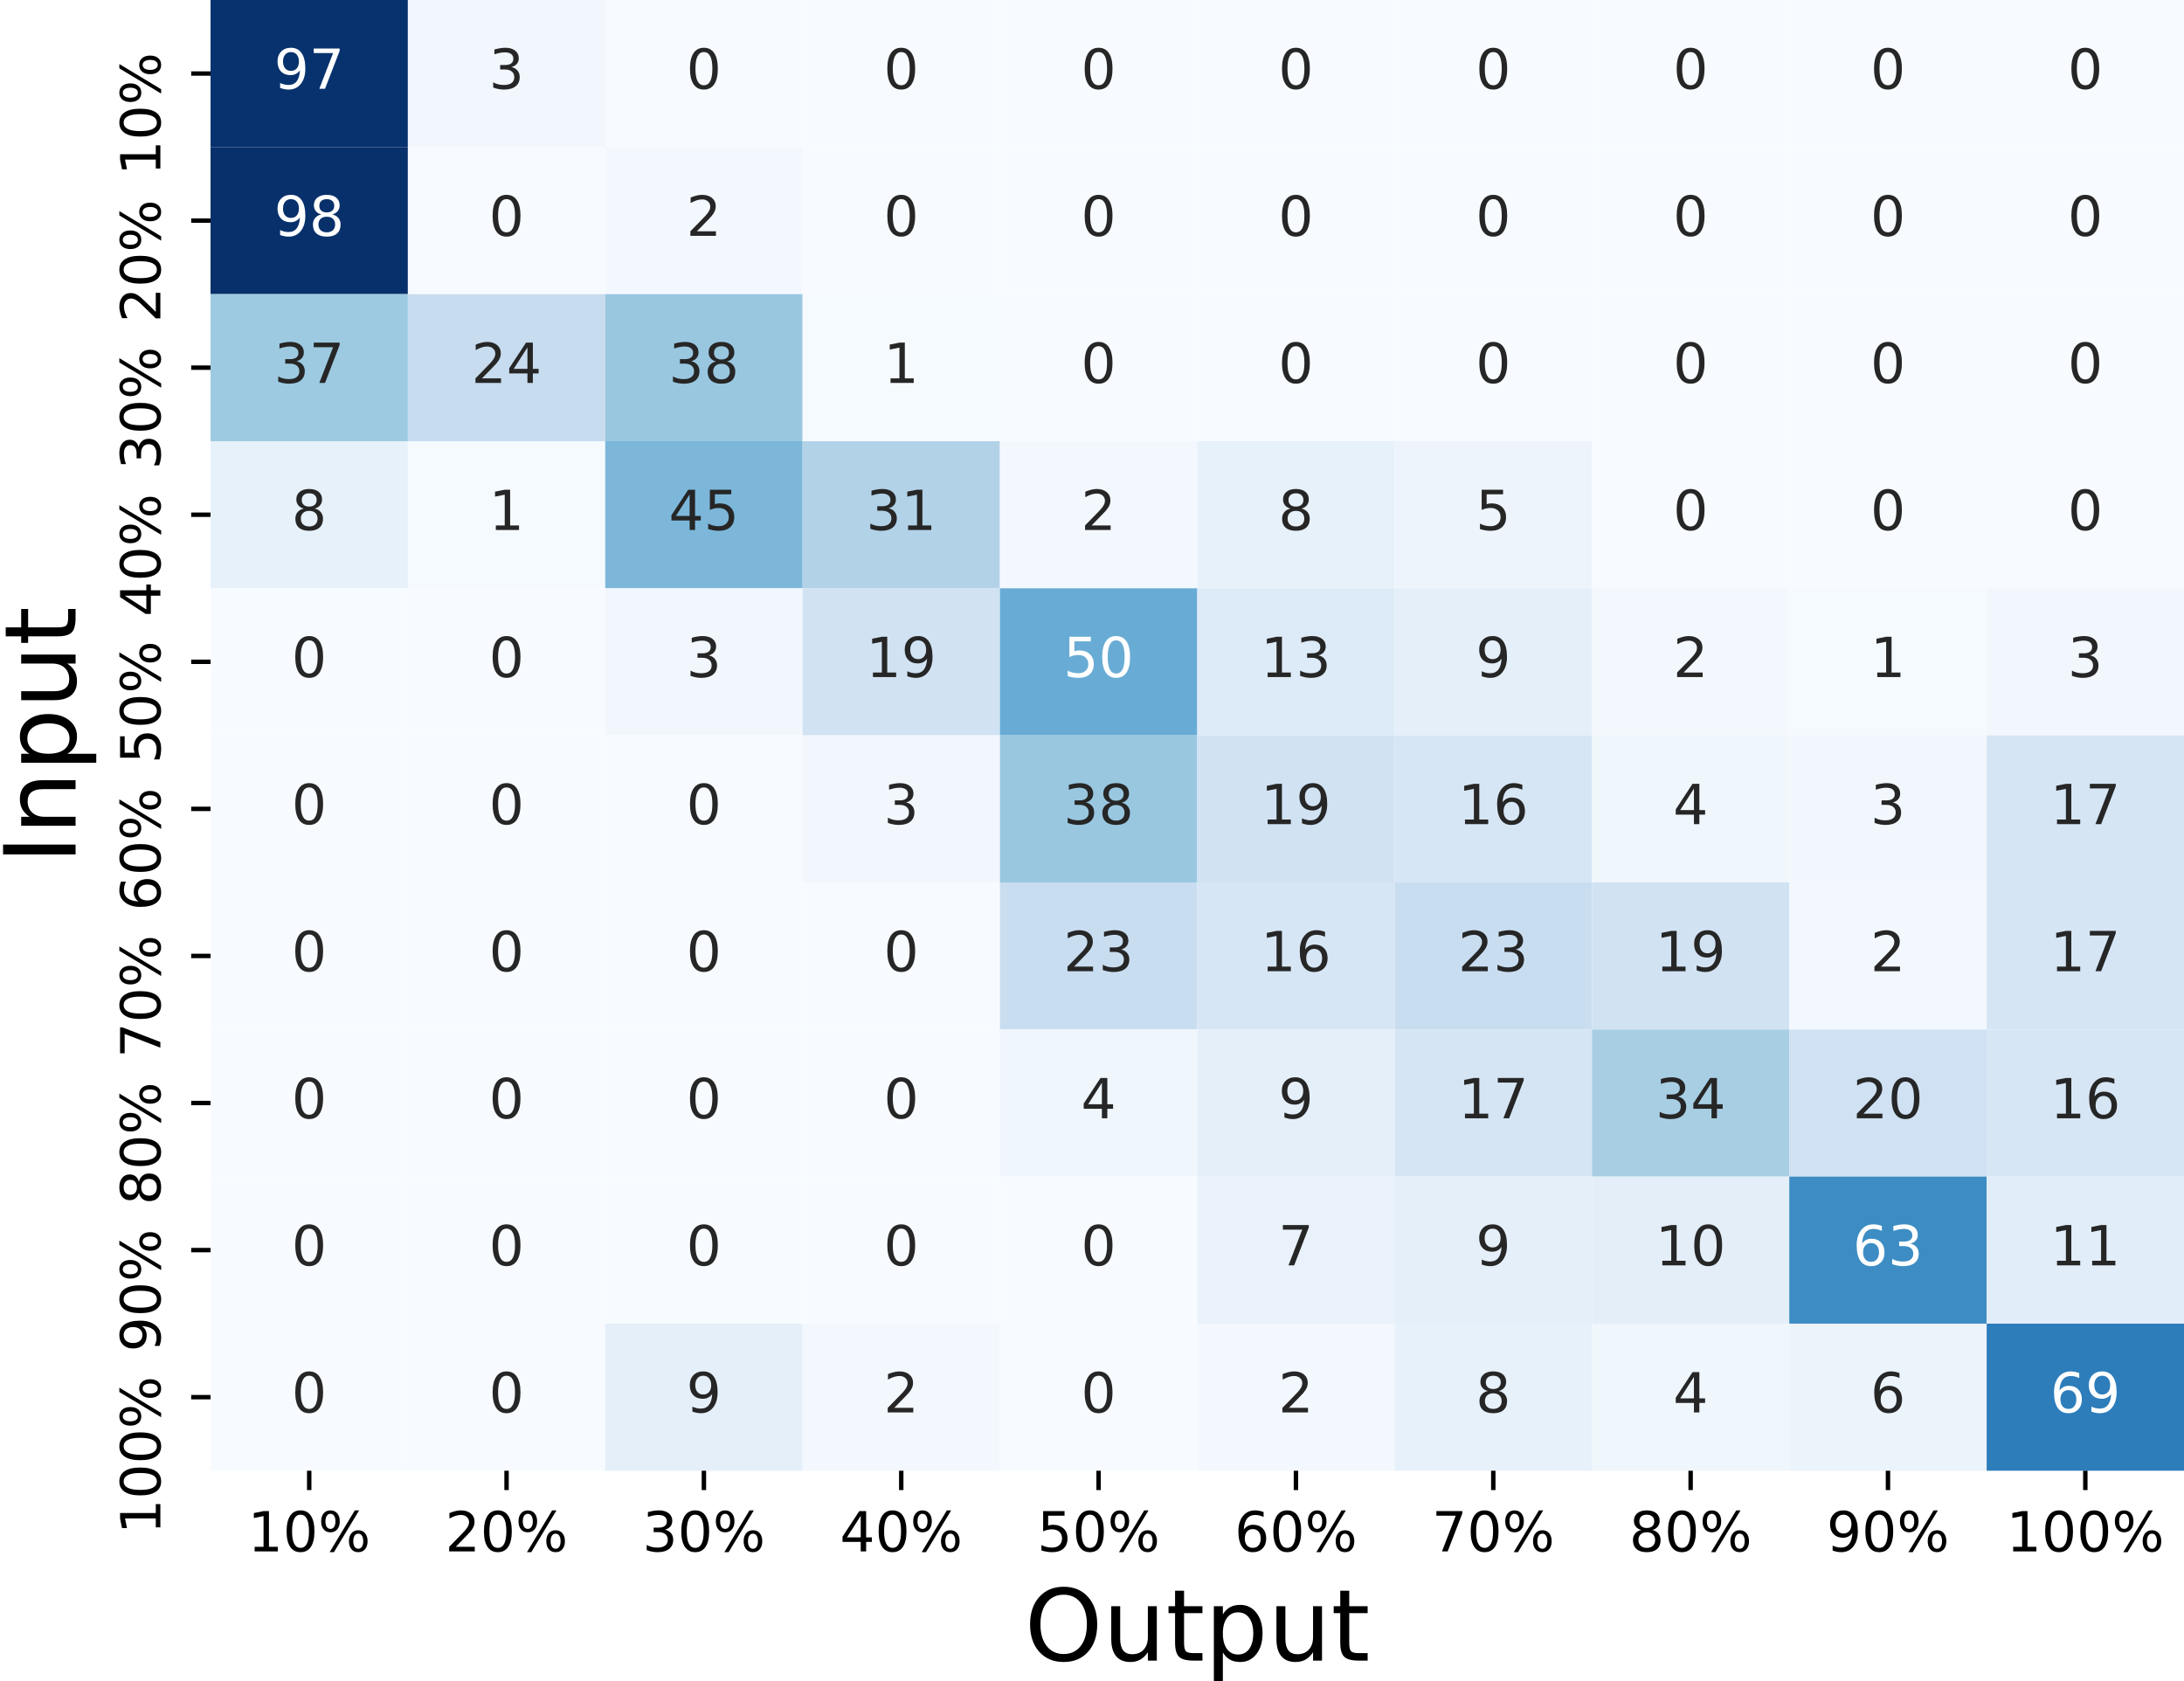 <?xml version="1.0" encoding="utf-8" standalone="no"?>
<!DOCTYPE svg PUBLIC "-//W3C//DTD SVG 1.1//EN"
  "http://www.w3.org/Graphics/SVG/1.1/DTD/svg11.dtd">
<!-- Created with matplotlib (https://matplotlib.org/) -->
<svg height="304.211pt" version="1.1" viewBox="0 0 395.219 304.211" width="395.219pt" xmlns="http://www.w3.org/2000/svg" xmlns:xlink="http://www.w3.org/1999/xlink">
 <defs>
  <style type="text/css">*{stroke-linecap:butt;stroke-linejoin:round;}</style>
 </defs>
 <g id="figure_1">
  <g id="patch_1">
   <path d="M 0 304.211 
L 395.219 304.211 
L 395.219 0 
L 0 0 
z
" style="fill:#ffffff;"/>
  </g>
  <g id="axes_1">
   <g id="patch_2">
    <path d="M 38.099 266.112 
L 395.219 266.112 
L 395.219 -0 
L 38.099 -0 
z
" style="fill:#ffffff;"/>
   </g>
   <g id="QuadMesh_1">
    <path clip-path="url(#p1e11b6e869)" d="M 38.099 -0 
L 73.811 -0 
L 73.811 26.611 
L 38.099 26.611 
L 38.099 -0 
" style="fill:#08326e;"/>
    <path clip-path="url(#p1e11b6e869)" d="M 73.811 -0 
L 109.523 -0 
L 109.523 26.611 
L 73.811 26.611 
L 73.811 -0 
" style="fill:#f2f7fd;"/>
    <path clip-path="url(#p1e11b6e869)" d="M 109.523 -0 
L 145.235 -0 
L 145.235 26.611 
L 109.523 26.611 
L 109.523 -0 
" style="fill:#f7fbff;"/>
    <path clip-path="url(#p1e11b6e869)" d="M 145.235 -0 
L 180.947 -0 
L 180.947 26.611 
L 145.235 26.611 
L 145.235 -0 
" style="fill:#f7fbff;"/>
    <path clip-path="url(#p1e11b6e869)" d="M 180.947 -0 
L 216.659 -0 
L 216.659 26.611 
L 180.947 26.611 
L 180.947 -0 
" style="fill:#f7fbff;"/>
    <path clip-path="url(#p1e11b6e869)" d="M 216.659 -0 
L 252.371 -0 
L 252.371 26.611 
L 216.659 26.611 
L 216.659 -0 
" style="fill:#f7fbff;"/>
    <path clip-path="url(#p1e11b6e869)" d="M 252.371 -0 
L 288.083 -0 
L 288.083 26.611 
L 252.371 26.611 
L 252.371 -0 
" style="fill:#f7fbff;"/>
    <path clip-path="url(#p1e11b6e869)" d="M 288.083 -0 
L 323.795 -0 
L 323.795 26.611 
L 288.083 26.611 
L 288.083 -0 
" style="fill:#f7fbff;"/>
    <path clip-path="url(#p1e11b6e869)" d="M 323.795 -0 
L 359.507 -0 
L 359.507 26.611 
L 323.795 26.611 
L 323.795 -0 
" style="fill:#f7fbff;"/>
    <path clip-path="url(#p1e11b6e869)" d="M 359.507 -0 
L 395.219 -0 
L 395.219 26.611 
L 359.507 26.611 
L 359.507 -0 
" style="fill:#f7fbff;"/>
    <path clip-path="url(#p1e11b6e869)" d="M 38.099 26.611 
L 73.811 26.611 
L 73.811 53.222 
L 38.099 53.222 
L 38.099 26.611 
" style="fill:#08306b;"/>
    <path clip-path="url(#p1e11b6e869)" d="M 73.811 26.611 
L 109.523 26.611 
L 109.523 53.222 
L 73.811 53.222 
L 73.811 26.611 
" style="fill:#f7fbff;"/>
    <path clip-path="url(#p1e11b6e869)" d="M 109.523 26.611 
L 145.235 26.611 
L 145.235 53.222 
L 109.523 53.222 
L 109.523 26.611 
" style="fill:#f3f8fe;"/>
    <path clip-path="url(#p1e11b6e869)" d="M 145.235 26.611 
L 180.947 26.611 
L 180.947 53.222 
L 145.235 53.222 
L 145.235 26.611 
" style="fill:#f7fbff;"/>
    <path clip-path="url(#p1e11b6e869)" d="M 180.947 26.611 
L 216.659 26.611 
L 216.659 53.222 
L 180.947 53.222 
L 180.947 26.611 
" style="fill:#f7fbff;"/>
    <path clip-path="url(#p1e11b6e869)" d="M 216.659 26.611 
L 252.371 26.611 
L 252.371 53.222 
L 216.659 53.222 
L 216.659 26.611 
" style="fill:#f7fbff;"/>
    <path clip-path="url(#p1e11b6e869)" d="M 252.371 26.611 
L 288.083 26.611 
L 288.083 53.222 
L 252.371 53.222 
L 252.371 26.611 
" style="fill:#f7fbff;"/>
    <path clip-path="url(#p1e11b6e869)" d="M 288.083 26.611 
L 323.795 26.611 
L 323.795 53.222 
L 288.083 53.222 
L 288.083 26.611 
" style="fill:#f7fbff;"/>
    <path clip-path="url(#p1e11b6e869)" d="M 323.795 26.611 
L 359.507 26.611 
L 359.507 53.222 
L 323.795 53.222 
L 323.795 26.611 
" style="fill:#f7fbff;"/>
    <path clip-path="url(#p1e11b6e869)" d="M 359.507 26.611 
L 395.219 26.611 
L 395.219 53.222 
L 359.507 53.222 
L 359.507 26.611 
" style="fill:#f7fbff;"/>
    <path clip-path="url(#p1e11b6e869)" d="M 38.099 53.222 
L 73.811 53.222 
L 73.811 79.834 
L 38.099 79.834 
L 38.099 53.222 
" style="fill:#9dcae1;"/>
    <path clip-path="url(#p1e11b6e869)" d="M 73.811 53.222 
L 109.523 53.222 
L 109.523 79.834 
L 73.811 79.834 
L 73.811 53.222 
" style="fill:#c7dcef;"/>
    <path clip-path="url(#p1e11b6e869)" d="M 109.523 53.222 
L 145.235 53.222 
L 145.235 79.834 
L 109.523 79.834 
L 109.523 53.222 
" style="fill:#99c7e0;"/>
    <path clip-path="url(#p1e11b6e869)" d="M 145.235 53.222 
L 180.947 53.222 
L 180.947 79.834 
L 145.235 79.834 
L 145.235 53.222 
" style="fill:#f5fafe;"/>
    <path clip-path="url(#p1e11b6e869)" d="M 180.947 53.222 
L 216.659 53.222 
L 216.659 79.834 
L 180.947 79.834 
L 180.947 53.222 
" style="fill:#f7fbff;"/>
    <path clip-path="url(#p1e11b6e869)" d="M 216.659 53.222 
L 252.371 53.222 
L 252.371 79.834 
L 216.659 79.834 
L 216.659 53.222 
" style="fill:#f7fbff;"/>
    <path clip-path="url(#p1e11b6e869)" d="M 252.371 53.222 
L 288.083 53.222 
L 288.083 79.834 
L 252.371 79.834 
L 252.371 53.222 
" style="fill:#f7fbff;"/>
    <path clip-path="url(#p1e11b6e869)" d="M 288.083 53.222 
L 323.795 53.222 
L 323.795 79.834 
L 288.083 79.834 
L 288.083 53.222 
" style="fill:#f7fbff;"/>
    <path clip-path="url(#p1e11b6e869)" d="M 323.795 53.222 
L 359.507 53.222 
L 359.507 79.834 
L 323.795 79.834 
L 323.795 53.222 
" style="fill:#f7fbff;"/>
    <path clip-path="url(#p1e11b6e869)" d="M 359.507 53.222 
L 395.219 53.222 
L 395.219 79.834 
L 359.507 79.834 
L 359.507 53.222 
" style="fill:#f7fbff;"/>
    <path clip-path="url(#p1e11b6e869)" d="M 38.099 79.834 
L 73.811 79.834 
L 73.811 106.445 
L 38.099 106.445 
L 38.099 79.834 
" style="fill:#e7f1fa;"/>
    <path clip-path="url(#p1e11b6e869)" d="M 73.811 79.834 
L 109.523 79.834 
L 109.523 106.445 
L 73.811 106.445 
L 73.811 79.834 
" style="fill:#f5fafe;"/>
    <path clip-path="url(#p1e11b6e869)" d="M 109.523 79.834 
L 145.235 79.834 
L 145.235 106.445 
L 109.523 106.445 
L 109.523 79.834 
" style="fill:#7cb7da;"/>
    <path clip-path="url(#p1e11b6e869)" d="M 145.235 79.834 
L 180.947 79.834 
L 180.947 106.445 
L 145.235 106.445 
L 145.235 79.834 
" style="fill:#b2d2e8;"/>
    <path clip-path="url(#p1e11b6e869)" d="M 180.947 79.834 
L 216.659 79.834 
L 216.659 106.445 
L 180.947 106.445 
L 180.947 79.834 
" style="fill:#f3f8fe;"/>
    <path clip-path="url(#p1e11b6e869)" d="M 216.659 79.834 
L 252.371 79.834 
L 252.371 106.445 
L 216.659 106.445 
L 216.659 79.834 
" style="fill:#e7f1fa;"/>
    <path clip-path="url(#p1e11b6e869)" d="M 252.371 79.834 
L 288.083 79.834 
L 288.083 106.445 
L 252.371 106.445 
L 252.371 79.834 
" style="fill:#edf4fc;"/>
    <path clip-path="url(#p1e11b6e869)" d="M 288.083 79.834 
L 323.795 79.834 
L 323.795 106.445 
L 288.083 106.445 
L 288.083 79.834 
" style="fill:#f7fbff;"/>
    <path clip-path="url(#p1e11b6e869)" d="M 323.795 79.834 
L 359.507 79.834 
L 359.507 106.445 
L 323.795 106.445 
L 323.795 79.834 
" style="fill:#f7fbff;"/>
    <path clip-path="url(#p1e11b6e869)" d="M 359.507 79.834 
L 395.219 79.834 
L 395.219 106.445 
L 359.507 106.445 
L 359.507 79.834 
" style="fill:#f7fbff;"/>
    <path clip-path="url(#p1e11b6e869)" d="M 38.099 106.445 
L 73.811 106.445 
L 73.811 133.056 
L 38.099 133.056 
L 38.099 106.445 
" style="fill:#f7fbff;"/>
    <path clip-path="url(#p1e11b6e869)" d="M 73.811 106.445 
L 109.523 106.445 
L 109.523 133.056 
L 73.811 133.056 
L 73.811 106.445 
" style="fill:#f7fbff;"/>
    <path clip-path="url(#p1e11b6e869)" d="M 109.523 106.445 
L 145.235 106.445 
L 145.235 133.056 
L 109.523 133.056 
L 109.523 106.445 
" style="fill:#f2f7fd;"/>
    <path clip-path="url(#p1e11b6e869)" d="M 145.235 106.445 
L 180.947 106.445 
L 180.947 133.056 
L 145.235 133.056 
L 145.235 106.445 
" style="fill:#d1e2f3;"/>
    <path clip-path="url(#p1e11b6e869)" d="M 180.947 106.445 
L 216.659 106.445 
L 216.659 133.056 
L 180.947 133.056 
L 180.947 106.445 
" style="fill:#68acd5;"/>
    <path clip-path="url(#p1e11b6e869)" d="M 216.659 106.445 
L 252.371 106.445 
L 252.371 133.056 
L 216.659 133.056 
L 216.659 106.445 
" style="fill:#ddeaf7;"/>
    <path clip-path="url(#p1e11b6e869)" d="M 252.371 106.445 
L 288.083 106.445 
L 288.083 133.056 
L 252.371 133.056 
L 252.371 106.445 
" style="fill:#e5eff9;"/>
    <path clip-path="url(#p1e11b6e869)" d="M 288.083 106.445 
L 323.795 106.445 
L 323.795 133.056 
L 288.083 133.056 
L 288.083 106.445 
" style="fill:#f3f8fe;"/>
    <path clip-path="url(#p1e11b6e869)" d="M 323.795 106.445 
L 359.507 106.445 
L 359.507 133.056 
L 323.795 133.056 
L 323.795 106.445 
" style="fill:#f5fafe;"/>
    <path clip-path="url(#p1e11b6e869)" d="M 359.507 106.445 
L 395.219 106.445 
L 395.219 133.056 
L 359.507 133.056 
L 359.507 106.445 
" style="fill:#f2f7fd;"/>
    <path clip-path="url(#p1e11b6e869)" d="M 38.099 133.056 
L 73.811 133.056 
L 73.811 159.667 
L 38.099 159.667 
L 38.099 133.056 
" style="fill:#f7fbff;"/>
    <path clip-path="url(#p1e11b6e869)" d="M 73.811 133.056 
L 109.523 133.056 
L 109.523 159.667 
L 73.811 159.667 
L 73.811 133.056 
" style="fill:#f7fbff;"/>
    <path clip-path="url(#p1e11b6e869)" d="M 109.523 133.056 
L 145.235 133.056 
L 145.235 159.667 
L 109.523 159.667 
L 109.523 133.056 
" style="fill:#f7fbff;"/>
    <path clip-path="url(#p1e11b6e869)" d="M 145.235 133.056 
L 180.947 133.056 
L 180.947 159.667 
L 145.235 159.667 
L 145.235 133.056 
" style="fill:#f2f7fd;"/>
    <path clip-path="url(#p1e11b6e869)" d="M 180.947 133.056 
L 216.659 133.056 
L 216.659 159.667 
L 180.947 159.667 
L 180.947 133.056 
" style="fill:#99c7e0;"/>
    <path clip-path="url(#p1e11b6e869)" d="M 216.659 133.056 
L 252.371 133.056 
L 252.371 159.667 
L 216.659 159.667 
L 216.659 133.056 
" style="fill:#d1e2f3;"/>
    <path clip-path="url(#p1e11b6e869)" d="M 252.371 133.056 
L 288.083 133.056 
L 288.083 159.667 
L 252.371 159.667 
L 252.371 133.056 
" style="fill:#d7e6f5;"/>
    <path clip-path="url(#p1e11b6e869)" d="M 288.083 133.056 
L 323.795 133.056 
L 323.795 159.667 
L 288.083 159.667 
L 288.083 133.056 
" style="fill:#eff6fc;"/>
    <path clip-path="url(#p1e11b6e869)" d="M 323.795 133.056 
L 359.507 133.056 
L 359.507 159.667 
L 323.795 159.667 
L 323.795 133.056 
" style="fill:#f2f7fd;"/>
    <path clip-path="url(#p1e11b6e869)" d="M 359.507 133.056 
L 395.219 133.056 
L 395.219 159.667 
L 359.507 159.667 
L 359.507 133.056 
" style="fill:#d5e5f4;"/>
    <path clip-path="url(#p1e11b6e869)" d="M 38.099 159.667 
L 73.811 159.667 
L 73.811 186.278 
L 38.099 186.278 
L 38.099 159.667 
" style="fill:#f7fbff;"/>
    <path clip-path="url(#p1e11b6e869)" d="M 73.811 159.667 
L 109.523 159.667 
L 109.523 186.278 
L 73.811 186.278 
L 73.811 159.667 
" style="fill:#f7fbff;"/>
    <path clip-path="url(#p1e11b6e869)" d="M 109.523 159.667 
L 145.235 159.667 
L 145.235 186.278 
L 109.523 186.278 
L 109.523 159.667 
" style="fill:#f7fbff;"/>
    <path clip-path="url(#p1e11b6e869)" d="M 145.235 159.667 
L 180.947 159.667 
L 180.947 186.278 
L 145.235 186.278 
L 145.235 159.667 
" style="fill:#f7fbff;"/>
    <path clip-path="url(#p1e11b6e869)" d="M 180.947 159.667 
L 216.659 159.667 
L 216.659 186.278 
L 180.947 186.278 
L 180.947 159.667 
" style="fill:#c9ddf0;"/>
    <path clip-path="url(#p1e11b6e869)" d="M 216.659 159.667 
L 252.371 159.667 
L 252.371 186.278 
L 216.659 186.278 
L 216.659 159.667 
" style="fill:#d7e6f5;"/>
    <path clip-path="url(#p1e11b6e869)" d="M 252.371 159.667 
L 288.083 159.667 
L 288.083 186.278 
L 252.371 186.278 
L 252.371 159.667 
" style="fill:#c9ddf0;"/>
    <path clip-path="url(#p1e11b6e869)" d="M 288.083 159.667 
L 323.795 159.667 
L 323.795 186.278 
L 288.083 186.278 
L 288.083 159.667 
" style="fill:#d1e2f3;"/>
    <path clip-path="url(#p1e11b6e869)" d="M 323.795 159.667 
L 359.507 159.667 
L 359.507 186.278 
L 323.795 186.278 
L 323.795 159.667 
" style="fill:#f3f8fe;"/>
    <path clip-path="url(#p1e11b6e869)" d="M 359.507 159.667 
L 395.219 159.667 
L 395.219 186.278 
L 359.507 186.278 
L 359.507 159.667 
" style="fill:#d5e5f4;"/>
    <path clip-path="url(#p1e11b6e869)" d="M 38.099 186.278 
L 73.811 186.278 
L 73.811 212.89 
L 38.099 212.89 
L 38.099 186.278 
" style="fill:#f7fbff;"/>
    <path clip-path="url(#p1e11b6e869)" d="M 73.811 186.278 
L 109.523 186.278 
L 109.523 212.89 
L 73.811 212.89 
L 73.811 186.278 
" style="fill:#f7fbff;"/>
    <path clip-path="url(#p1e11b6e869)" d="M 109.523 186.278 
L 145.235 186.278 
L 145.235 212.89 
L 109.523 212.89 
L 109.523 186.278 
" style="fill:#f7fbff;"/>
    <path clip-path="url(#p1e11b6e869)" d="M 145.235 186.278 
L 180.947 186.278 
L 180.947 212.89 
L 145.235 212.89 
L 145.235 186.278 
" style="fill:#f7fbff;"/>
    <path clip-path="url(#p1e11b6e869)" d="M 180.947 186.278 
L 216.659 186.278 
L 216.659 212.89 
L 180.947 212.89 
L 180.947 186.278 
" style="fill:#eff6fc;"/>
    <path clip-path="url(#p1e11b6e869)" d="M 216.659 186.278 
L 252.371 186.278 
L 252.371 212.89 
L 216.659 212.89 
L 216.659 186.278 
" style="fill:#e5eff9;"/>
    <path clip-path="url(#p1e11b6e869)" d="M 252.371 186.278 
L 288.083 186.278 
L 288.083 212.89 
L 252.371 212.89 
L 252.371 186.278 
" style="fill:#d5e5f4;"/>
    <path clip-path="url(#p1e11b6e869)" d="M 288.083 186.278 
L 323.795 186.278 
L 323.795 212.89 
L 288.083 212.89 
L 288.083 186.278 
" style="fill:#a8cee4;"/>
    <path clip-path="url(#p1e11b6e869)" d="M 323.795 186.278 
L 359.507 186.278 
L 359.507 212.89 
L 323.795 212.89 
L 323.795 186.278 
" style="fill:#cfe1f2;"/>
    <path clip-path="url(#p1e11b6e869)" d="M 359.507 186.278 
L 395.219 186.278 
L 395.219 212.89 
L 359.507 212.89 
L 359.507 186.278 
" style="fill:#d7e6f5;"/>
    <path clip-path="url(#p1e11b6e869)" d="M 38.099 212.89 
L 73.811 212.89 
L 73.811 239.501 
L 38.099 239.501 
L 38.099 212.89 
" style="fill:#f7fbff;"/>
    <path clip-path="url(#p1e11b6e869)" d="M 73.811 212.89 
L 109.523 212.89 
L 109.523 239.501 
L 73.811 239.501 
L 73.811 212.89 
" style="fill:#f7fbff;"/>
    <path clip-path="url(#p1e11b6e869)" d="M 109.523 212.89 
L 145.235 212.89 
L 145.235 239.501 
L 109.523 239.501 
L 109.523 212.89 
" style="fill:#f7fbff;"/>
    <path clip-path="url(#p1e11b6e869)" d="M 145.235 212.89 
L 180.947 212.89 
L 180.947 239.501 
L 145.235 239.501 
L 145.235 212.89 
" style="fill:#f7fbff;"/>
    <path clip-path="url(#p1e11b6e869)" d="M 180.947 212.89 
L 216.659 212.89 
L 216.659 239.501 
L 180.947 239.501 
L 180.947 212.89 
" style="fill:#f7fbff;"/>
    <path clip-path="url(#p1e11b6e869)" d="M 216.659 212.89 
L 252.371 212.89 
L 252.371 239.501 
L 216.659 239.501 
L 216.659 212.89 
" style="fill:#e9f2fa;"/>
    <path clip-path="url(#p1e11b6e869)" d="M 252.371 212.89 
L 288.083 212.89 
L 288.083 239.501 
L 252.371 239.501 
L 252.371 212.89 
" style="fill:#e5eff9;"/>
    <path clip-path="url(#p1e11b6e869)" d="M 288.083 212.89 
L 323.795 212.89 
L 323.795 239.501 
L 288.083 239.501 
L 288.083 212.89 
" style="fill:#e3eef8;"/>
    <path clip-path="url(#p1e11b6e869)" d="M 323.795 212.89 
L 359.507 212.89 
L 359.507 239.501 
L 323.795 239.501 
L 323.795 212.89 
" style="fill:#3d8dc4;"/>
    <path clip-path="url(#p1e11b6e869)" d="M 359.507 212.89 
L 395.219 212.89 
L 395.219 239.501 
L 359.507 239.501 
L 359.507 212.89 
" style="fill:#e1edf8;"/>
    <path clip-path="url(#p1e11b6e869)" d="M 38.099 239.501 
L 73.811 239.501 
L 73.811 266.112 
L 38.099 266.112 
L 38.099 239.501 
" style="fill:#f7fbff;"/>
    <path clip-path="url(#p1e11b6e869)" d="M 73.811 239.501 
L 109.523 239.501 
L 109.523 266.112 
L 73.811 266.112 
L 73.811 239.501 
" style="fill:#f7fbff;"/>
    <path clip-path="url(#p1e11b6e869)" d="M 109.523 239.501 
L 145.235 239.501 
L 145.235 266.112 
L 109.523 266.112 
L 109.523 239.501 
" style="fill:#e5eff9;"/>
    <path clip-path="url(#p1e11b6e869)" d="M 145.235 239.501 
L 180.947 239.501 
L 180.947 266.112 
L 145.235 266.112 
L 145.235 239.501 
" style="fill:#f3f8fe;"/>
    <path clip-path="url(#p1e11b6e869)" d="M 180.947 239.501 
L 216.659 239.501 
L 216.659 266.112 
L 180.947 266.112 
L 180.947 239.501 
" style="fill:#f7fbff;"/>
    <path clip-path="url(#p1e11b6e869)" d="M 216.659 239.501 
L 252.371 239.501 
L 252.371 266.112 
L 216.659 266.112 
L 216.659 239.501 
" style="fill:#f3f8fe;"/>
    <path clip-path="url(#p1e11b6e869)" d="M 252.371 239.501 
L 288.083 239.501 
L 288.083 266.112 
L 252.371 266.112 
L 252.371 239.501 
" style="fill:#e7f1fa;"/>
    <path clip-path="url(#p1e11b6e869)" d="M 288.083 239.501 
L 323.795 239.501 
L 323.795 266.112 
L 288.083 266.112 
L 288.083 239.501 
" style="fill:#eff6fc;"/>
    <path clip-path="url(#p1e11b6e869)" d="M 323.795 239.501 
L 359.507 239.501 
L 359.507 266.112 
L 323.795 266.112 
L 323.795 239.501 
" style="fill:#ebf3fb;"/>
    <path clip-path="url(#p1e11b6e869)" d="M 359.507 239.501 
L 395.219 239.501 
L 395.219 266.112 
L 359.507 266.112 
L 359.507 239.501 
" style="fill:#2d7dbb;"/>
   </g>
   <g id="matplotlib.axis_1">
    <g id="xtick_1">
     <g id="line2d_1">
      <defs>
       <path d="M 0 0 
L 0 3.5 
" id="medd516f34c" style="stroke:#000000;stroke-width:0.8;"/>
      </defs>
      <g>
       <use style="stroke:#000000;stroke-width:0.8;" x="55.955" xlink:href="#medd516f34c" y="266.112"/>
      </g>
     </g>
     <g id="text_1">
      <!-- 10% -->
      <g transform="translate(44.841 280.71)scale(0.1 -0.1)">
       <defs>
        <path d="M 12.406 8.297 
L 28.516 8.297 
L 28.516 63.922 
L 10.984 60.406 
L 10.984 69.391 
L 28.422 72.906 
L 38.281 72.906 
L 38.281 8.297 
L 54.391 8.297 
L 54.391 0 
L 12.406 0 
z
" id="DejaVuSans-49"/>
        <path d="M 31.781 66.406 
Q 24.172 66.406 20.328 58.906 
Q 16.5 51.422 16.5 36.375 
Q 16.5 21.391 20.328 13.891 
Q 24.172 6.391 31.781 6.391 
Q 39.453 6.391 43.281 13.891 
Q 47.125 21.391 47.125 36.375 
Q 47.125 51.422 43.281 58.906 
Q 39.453 66.406 31.781 66.406 
z
M 31.781 74.219 
Q 44.047 74.219 50.516 64.516 
Q 56.984 54.828 56.984 36.375 
Q 56.984 17.969 50.516 8.266 
Q 44.047 -1.422 31.781 -1.422 
Q 19.531 -1.422 13.062 8.266 
Q 6.594 17.969 6.594 36.375 
Q 6.594 54.828 13.062 64.516 
Q 19.531 74.219 31.781 74.219 
z
" id="DejaVuSans-48"/>
        <path d="M 72.703 32.078 
Q 68.453 32.078 66.031 28.469 
Q 63.625 24.859 63.625 18.406 
Q 63.625 12.062 66.031 8.422 
Q 68.453 4.781 72.703 4.781 
Q 76.859 4.781 79.266 8.422 
Q 81.688 12.062 81.688 18.406 
Q 81.688 24.812 79.266 28.438 
Q 76.859 32.078 72.703 32.078 
z
M 72.703 38.281 
Q 80.422 38.281 84.953 32.906 
Q 89.5 27.547 89.5 18.406 
Q 89.5 9.281 84.938 3.922 
Q 80.375 -1.422 72.703 -1.422 
Q 64.891 -1.422 60.344 3.922 
Q 55.812 9.281 55.812 18.406 
Q 55.812 27.594 60.375 32.938 
Q 64.938 38.281 72.703 38.281 
z
M 22.312 68.016 
Q 18.109 68.016 15.688 64.375 
Q 13.281 60.75 13.281 54.391 
Q 13.281 47.953 15.672 44.328 
Q 18.062 40.719 22.312 40.719 
Q 26.562 40.719 28.969 44.328 
Q 31.391 47.953 31.391 54.391 
Q 31.391 60.688 28.953 64.344 
Q 26.516 68.016 22.312 68.016 
z
M 66.406 74.219 
L 74.219 74.219 
L 28.609 -1.422 
L 20.797 -1.422 
z
M 22.312 74.219 
Q 30.031 74.219 34.609 68.875 
Q 39.203 63.531 39.203 54.391 
Q 39.203 45.172 34.641 39.844 
Q 30.078 34.516 22.312 34.516 
Q 14.547 34.516 10.031 39.859 
Q 5.516 45.219 5.516 54.391 
Q 5.516 63.484 10.047 68.844 
Q 14.594 74.219 22.312 74.219 
z
" id="DejaVuSans-37"/>
       </defs>
       <use xlink:href="#DejaVuSans-49"/>
       <use x="63.623" xlink:href="#DejaVuSans-48"/>
       <use x="127.246" xlink:href="#DejaVuSans-37"/>
      </g>
     </g>
    </g>
    <g id="xtick_2">
     <g id="line2d_2">
      <g>
       <use style="stroke:#000000;stroke-width:0.8;" x="91.667" xlink:href="#medd516f34c" y="266.112"/>
      </g>
     </g>
     <g id="text_2">
      <!-- 20% -->
      <g transform="translate(80.553 280.71)scale(0.1 -0.1)">
       <defs>
        <path d="M 19.188 8.297 
L 53.609 8.297 
L 53.609 0 
L 7.328 0 
L 7.328 8.297 
Q 12.938 14.109 22.625 23.891 
Q 32.328 33.688 34.812 36.531 
Q 39.547 41.844 41.422 45.531 
Q 43.312 49.219 43.312 52.781 
Q 43.312 58.594 39.234 62.25 
Q 35.156 65.922 28.609 65.922 
Q 23.969 65.922 18.812 64.312 
Q 13.672 62.703 7.812 59.422 
L 7.812 69.391 
Q 13.766 71.781 18.938 73 
Q 24.125 74.219 28.422 74.219 
Q 39.75 74.219 46.484 68.547 
Q 53.219 62.891 53.219 53.422 
Q 53.219 48.922 51.531 44.891 
Q 49.859 40.875 45.406 35.406 
Q 44.188 33.984 37.641 27.219 
Q 31.109 20.453 19.188 8.297 
z
" id="DejaVuSans-50"/>
       </defs>
       <use xlink:href="#DejaVuSans-50"/>
       <use x="63.623" xlink:href="#DejaVuSans-48"/>
       <use x="127.246" xlink:href="#DejaVuSans-37"/>
      </g>
     </g>
    </g>
    <g id="xtick_3">
     <g id="line2d_3">
      <g>
       <use style="stroke:#000000;stroke-width:0.8;" x="127.379" xlink:href="#medd516f34c" y="266.112"/>
      </g>
     </g>
     <g id="text_3">
      <!-- 30% -->
      <g transform="translate(116.265 280.71)scale(0.1 -0.1)">
       <defs>
        <path d="M 40.578 39.312 
Q 47.656 37.797 51.625 33 
Q 55.609 28.219 55.609 21.188 
Q 55.609 10.406 48.188 4.484 
Q 40.766 -1.422 27.094 -1.422 
Q 22.516 -1.422 17.656 -0.516 
Q 12.797 0.391 7.625 2.203 
L 7.625 11.719 
Q 11.719 9.328 16.594 8.109 
Q 21.484 6.891 26.812 6.891 
Q 36.078 6.891 40.938 10.547 
Q 45.797 14.203 45.797 21.188 
Q 45.797 27.641 41.281 31.266 
Q 36.766 34.906 28.719 34.906 
L 20.219 34.906 
L 20.219 43.016 
L 29.109 43.016 
Q 36.375 43.016 40.234 45.922 
Q 44.094 48.828 44.094 54.297 
Q 44.094 59.906 40.109 62.906 
Q 36.141 65.922 28.719 65.922 
Q 24.656 65.922 20.016 65.031 
Q 15.375 64.156 9.812 62.312 
L 9.812 71.094 
Q 15.438 72.656 20.344 73.438 
Q 25.25 74.219 29.594 74.219 
Q 40.828 74.219 47.359 69.109 
Q 53.906 64.016 53.906 55.328 
Q 53.906 49.266 50.438 45.094 
Q 46.969 40.922 40.578 39.312 
z
" id="DejaVuSans-51"/>
       </defs>
       <use xlink:href="#DejaVuSans-51"/>
       <use x="63.623" xlink:href="#DejaVuSans-48"/>
       <use x="127.246" xlink:href="#DejaVuSans-37"/>
      </g>
     </g>
    </g>
    <g id="xtick_4">
     <g id="line2d_4">
      <g>
       <use style="stroke:#000000;stroke-width:0.8;" x="163.091" xlink:href="#medd516f34c" y="266.112"/>
      </g>
     </g>
     <g id="text_4">
      <!-- 40% -->
      <g transform="translate(151.977 280.71)scale(0.1 -0.1)">
       <defs>
        <path d="M 37.797 64.312 
L 12.891 25.391 
L 37.797 25.391 
z
M 35.203 72.906 
L 47.609 72.906 
L 47.609 25.391 
L 58.016 25.391 
L 58.016 17.188 
L 47.609 17.188 
L 47.609 0 
L 37.797 0 
L 37.797 17.188 
L 4.891 17.188 
L 4.891 26.703 
z
" id="DejaVuSans-52"/>
       </defs>
       <use xlink:href="#DejaVuSans-52"/>
       <use x="63.623" xlink:href="#DejaVuSans-48"/>
       <use x="127.246" xlink:href="#DejaVuSans-37"/>
      </g>
     </g>
    </g>
    <g id="xtick_5">
     <g id="line2d_5">
      <g>
       <use style="stroke:#000000;stroke-width:0.8;" x="198.803" xlink:href="#medd516f34c" y="266.112"/>
      </g>
     </g>
     <g id="text_5">
      <!-- 50% -->
      <g transform="translate(187.689 280.71)scale(0.1 -0.1)">
       <defs>
        <path d="M 10.797 72.906 
L 49.516 72.906 
L 49.516 64.594 
L 19.828 64.594 
L 19.828 46.734 
Q 21.969 47.469 24.109 47.828 
Q 26.266 48.188 28.422 48.188 
Q 40.625 48.188 47.75 41.5 
Q 54.891 34.812 54.891 23.391 
Q 54.891 11.625 47.562 5.094 
Q 40.234 -1.422 26.906 -1.422 
Q 22.312 -1.422 17.547 -0.641 
Q 12.797 0.141 7.719 1.703 
L 7.719 11.625 
Q 12.109 9.234 16.797 8.062 
Q 21.484 6.891 26.703 6.891 
Q 35.156 6.891 40.078 11.328 
Q 45.016 15.766 45.016 23.391 
Q 45.016 31 40.078 35.438 
Q 35.156 39.891 26.703 39.891 
Q 22.75 39.891 18.812 39.016 
Q 14.891 38.141 10.797 36.281 
z
" id="DejaVuSans-53"/>
       </defs>
       <use xlink:href="#DejaVuSans-53"/>
       <use x="63.623" xlink:href="#DejaVuSans-48"/>
       <use x="127.246" xlink:href="#DejaVuSans-37"/>
      </g>
     </g>
    </g>
    <g id="xtick_6">
     <g id="line2d_6">
      <g>
       <use style="stroke:#000000;stroke-width:0.8;" x="234.515" xlink:href="#medd516f34c" y="266.112"/>
      </g>
     </g>
     <g id="text_6">
      <!-- 60% -->
      <g transform="translate(223.401 280.71)scale(0.1 -0.1)">
       <defs>
        <path d="M 33.016 40.375 
Q 26.375 40.375 22.484 35.828 
Q 18.609 31.297 18.609 23.391 
Q 18.609 15.531 22.484 10.953 
Q 26.375 6.391 33.016 6.391 
Q 39.656 6.391 43.531 10.953 
Q 47.406 15.531 47.406 23.391 
Q 47.406 31.297 43.531 35.828 
Q 39.656 40.375 33.016 40.375 
z
M 52.594 71.297 
L 52.594 62.312 
Q 48.875 64.062 45.094 64.984 
Q 41.312 65.922 37.594 65.922 
Q 27.828 65.922 22.672 59.328 
Q 17.531 52.734 16.797 39.406 
Q 19.672 43.656 24.016 45.922 
Q 28.375 48.188 33.594 48.188 
Q 44.578 48.188 50.953 41.516 
Q 57.328 34.859 57.328 23.391 
Q 57.328 12.156 50.688 5.359 
Q 44.047 -1.422 33.016 -1.422 
Q 20.359 -1.422 13.672 8.266 
Q 6.984 17.969 6.984 36.375 
Q 6.984 53.656 15.188 63.938 
Q 23.391 74.219 37.203 74.219 
Q 40.922 74.219 44.703 73.484 
Q 48.484 72.75 52.594 71.297 
z
" id="DejaVuSans-54"/>
       </defs>
       <use xlink:href="#DejaVuSans-54"/>
       <use x="63.623" xlink:href="#DejaVuSans-48"/>
       <use x="127.246" xlink:href="#DejaVuSans-37"/>
      </g>
     </g>
    </g>
    <g id="xtick_7">
     <g id="line2d_7">
      <g>
       <use style="stroke:#000000;stroke-width:0.8;" x="270.227" xlink:href="#medd516f34c" y="266.112"/>
      </g>
     </g>
     <g id="text_7">
      <!-- 70% -->
      <g transform="translate(259.113 280.71)scale(0.1 -0.1)">
       <defs>
        <path d="M 8.203 72.906 
L 55.078 72.906 
L 55.078 68.703 
L 28.609 0 
L 18.312 0 
L 43.219 64.594 
L 8.203 64.594 
z
" id="DejaVuSans-55"/>
       </defs>
       <use xlink:href="#DejaVuSans-55"/>
       <use x="63.623" xlink:href="#DejaVuSans-48"/>
       <use x="127.246" xlink:href="#DejaVuSans-37"/>
      </g>
     </g>
    </g>
    <g id="xtick_8">
     <g id="line2d_8">
      <g>
       <use style="stroke:#000000;stroke-width:0.8;" x="305.939" xlink:href="#medd516f34c" y="266.112"/>
      </g>
     </g>
     <g id="text_8">
      <!-- 80% -->
      <g transform="translate(294.825 280.71)scale(0.1 -0.1)">
       <defs>
        <path d="M 31.781 34.625 
Q 24.75 34.625 20.719 30.859 
Q 16.703 27.094 16.703 20.516 
Q 16.703 13.922 20.719 10.156 
Q 24.75 6.391 31.781 6.391 
Q 38.812 6.391 42.859 10.172 
Q 46.922 13.969 46.922 20.516 
Q 46.922 27.094 42.891 30.859 
Q 38.875 34.625 31.781 34.625 
z
M 21.922 38.812 
Q 15.578 40.375 12.031 44.719 
Q 8.5 49.078 8.5 55.328 
Q 8.5 64.062 14.719 69.141 
Q 20.953 74.219 31.781 74.219 
Q 42.672 74.219 48.875 69.141 
Q 55.078 64.062 55.078 55.328 
Q 55.078 49.078 51.531 44.719 
Q 48 40.375 41.703 38.812 
Q 48.828 37.156 52.797 32.312 
Q 56.781 27.484 56.781 20.516 
Q 56.781 9.906 50.312 4.234 
Q 43.844 -1.422 31.781 -1.422 
Q 19.734 -1.422 13.25 4.234 
Q 6.781 9.906 6.781 20.516 
Q 6.781 27.484 10.781 32.312 
Q 14.797 37.156 21.922 38.812 
z
M 18.312 54.391 
Q 18.312 48.734 21.844 45.562 
Q 25.391 42.391 31.781 42.391 
Q 38.141 42.391 41.719 45.562 
Q 45.312 48.734 45.312 54.391 
Q 45.312 60.062 41.719 63.234 
Q 38.141 66.406 31.781 66.406 
Q 25.391 66.406 21.844 63.234 
Q 18.312 60.062 18.312 54.391 
z
" id="DejaVuSans-56"/>
       </defs>
       <use xlink:href="#DejaVuSans-56"/>
       <use x="63.623" xlink:href="#DejaVuSans-48"/>
       <use x="127.246" xlink:href="#DejaVuSans-37"/>
      </g>
     </g>
    </g>
    <g id="xtick_9">
     <g id="line2d_9">
      <g>
       <use style="stroke:#000000;stroke-width:0.8;" x="341.651" xlink:href="#medd516f34c" y="266.112"/>
      </g>
     </g>
     <g id="text_9">
      <!-- 90% -->
      <g transform="translate(330.537 280.71)scale(0.1 -0.1)">
       <defs>
        <path d="M 10.984 1.516 
L 10.984 10.5 
Q 14.703 8.734 18.5 7.812 
Q 22.312 6.891 25.984 6.891 
Q 35.75 6.891 40.891 13.453 
Q 46.047 20.016 46.781 33.406 
Q 43.953 29.203 39.594 26.953 
Q 35.25 24.703 29.984 24.703 
Q 19.047 24.703 12.672 31.312 
Q 6.297 37.938 6.297 49.422 
Q 6.297 60.641 12.938 67.422 
Q 19.578 74.219 30.609 74.219 
Q 43.266 74.219 49.922 64.516 
Q 56.594 54.828 56.594 36.375 
Q 56.594 19.141 48.406 8.859 
Q 40.234 -1.422 26.422 -1.422 
Q 22.703 -1.422 18.891 -0.688 
Q 15.094 0.047 10.984 1.516 
z
M 30.609 32.422 
Q 37.25 32.422 41.125 36.953 
Q 45.016 41.5 45.016 49.422 
Q 45.016 57.281 41.125 61.844 
Q 37.25 66.406 30.609 66.406 
Q 23.969 66.406 20.094 61.844 
Q 16.219 57.281 16.219 49.422 
Q 16.219 41.5 20.094 36.953 
Q 23.969 32.422 30.609 32.422 
z
" id="DejaVuSans-57"/>
       </defs>
       <use xlink:href="#DejaVuSans-57"/>
       <use x="63.623" xlink:href="#DejaVuSans-48"/>
       <use x="127.246" xlink:href="#DejaVuSans-37"/>
      </g>
     </g>
    </g>
    <g id="xtick_10">
     <g id="line2d_10">
      <g>
       <use style="stroke:#000000;stroke-width:0.8;" x="377.363" xlink:href="#medd516f34c" y="266.112"/>
      </g>
     </g>
     <g id="text_10">
      <!-- 100% -->
      <g transform="translate(363.068 280.71)scale(0.1 -0.1)">
       <use xlink:href="#DejaVuSans-49"/>
       <use x="63.623" xlink:href="#DejaVuSans-48"/>
       <use x="127.246" xlink:href="#DejaVuSans-48"/>
       <use x="190.869" xlink:href="#DejaVuSans-37"/>
      </g>
     </g>
    </g>
    <g id="text_11">
     <!-- Output -->
     <g transform="translate(185.396 300.467)scale(0.18 -0.18)">
      <defs>
       <path d="M 39.406 66.219 
Q 28.656 66.219 22.328 58.203 
Q 16.016 50.203 16.016 36.375 
Q 16.016 22.609 22.328 14.594 
Q 28.656 6.594 39.406 6.594 
Q 50.141 6.594 56.422 14.594 
Q 62.703 22.609 62.703 36.375 
Q 62.703 50.203 56.422 58.203 
Q 50.141 66.219 39.406 66.219 
z
M 39.406 74.219 
Q 54.734 74.219 63.906 63.938 
Q 73.094 53.656 73.094 36.375 
Q 73.094 19.141 63.906 8.859 
Q 54.734 -1.422 39.406 -1.422 
Q 24.031 -1.422 14.812 8.828 
Q 5.609 19.094 5.609 36.375 
Q 5.609 53.656 14.812 63.938 
Q 24.031 74.219 39.406 74.219 
z
" id="DejaVuSans-79"/>
       <path d="M 8.5 21.578 
L 8.5 54.688 
L 17.484 54.688 
L 17.484 21.922 
Q 17.484 14.156 20.5 10.266 
Q 23.531 6.391 29.594 6.391 
Q 36.859 6.391 41.078 11.031 
Q 45.312 15.672 45.312 23.688 
L 45.312 54.688 
L 54.297 54.688 
L 54.297 0 
L 45.312 0 
L 45.312 8.406 
Q 42.047 3.422 37.719 1 
Q 33.406 -1.422 27.688 -1.422 
Q 18.266 -1.422 13.375 4.438 
Q 8.5 10.297 8.5 21.578 
z
M 31.109 56 
z
" id="DejaVuSans-117"/>
       <path d="M 18.312 70.219 
L 18.312 54.688 
L 36.812 54.688 
L 36.812 47.703 
L 18.312 47.703 
L 18.312 18.016 
Q 18.312 11.328 20.141 9.422 
Q 21.969 7.516 27.594 7.516 
L 36.812 7.516 
L 36.812 0 
L 27.594 0 
Q 17.188 0 13.234 3.875 
Q 9.281 7.766 9.281 18.016 
L 9.281 47.703 
L 2.688 47.703 
L 2.688 54.688 
L 9.281 54.688 
L 9.281 70.219 
z
" id="DejaVuSans-116"/>
       <path d="M 18.109 8.203 
L 18.109 -20.797 
L 9.078 -20.797 
L 9.078 54.688 
L 18.109 54.688 
L 18.109 46.391 
Q 20.953 51.266 25.266 53.625 
Q 29.594 56 35.594 56 
Q 45.562 56 51.781 48.094 
Q 58.016 40.188 58.016 27.297 
Q 58.016 14.406 51.781 6.484 
Q 45.562 -1.422 35.594 -1.422 
Q 29.594 -1.422 25.266 0.953 
Q 20.953 3.328 18.109 8.203 
z
M 48.688 27.297 
Q 48.688 37.203 44.609 42.844 
Q 40.531 48.484 33.406 48.484 
Q 26.266 48.484 22.188 42.844 
Q 18.109 37.203 18.109 27.297 
Q 18.109 17.391 22.188 11.75 
Q 26.266 6.109 33.406 6.109 
Q 40.531 6.109 44.609 11.75 
Q 48.688 17.391 48.688 27.297 
z
" id="DejaVuSans-112"/>
      </defs>
      <use xlink:href="#DejaVuSans-79"/>
      <use x="78.711" xlink:href="#DejaVuSans-117"/>
      <use x="142.09" xlink:href="#DejaVuSans-116"/>
      <use x="181.299" xlink:href="#DejaVuSans-112"/>
      <use x="244.775" xlink:href="#DejaVuSans-117"/>
      <use x="308.154" xlink:href="#DejaVuSans-116"/>
     </g>
    </g>
   </g>
   <g id="matplotlib.axis_2">
    <g id="ytick_1">
     <g id="line2d_11">
      <defs>
       <path d="M 0 0 
L -3.5 0 
" id="m17c4e08095" style="stroke:#000000;stroke-width:0.8;"/>
      </defs>
      <g>
       <use style="stroke:#000000;stroke-width:0.8;" x="38.099" xlink:href="#m17c4e08095" y="13.306"/>
      </g>
     </g>
     <g id="text_12">
      <!-- 10% -->
      <g transform="translate(29.019 31.733)rotate(-90)scale(0.1 -0.1)">
       <use xlink:href="#DejaVuSans-49"/>
       <use x="63.623" xlink:href="#DejaVuSans-48"/>
       <use x="127.246" xlink:href="#DejaVuSans-37"/>
      </g>
     </g>
    </g>
    <g id="ytick_2">
     <g id="line2d_12">
      <g>
       <use style="stroke:#000000;stroke-width:0.8;" x="38.099" xlink:href="#m17c4e08095" y="39.917"/>
      </g>
     </g>
     <g id="text_13">
      <!-- 20% -->
      <g transform="translate(29.019 58.344)rotate(-90)scale(0.1 -0.1)">
       <use xlink:href="#DejaVuSans-50"/>
       <use x="63.623" xlink:href="#DejaVuSans-48"/>
       <use x="127.246" xlink:href="#DejaVuSans-37"/>
      </g>
     </g>
    </g>
    <g id="ytick_3">
     <g id="line2d_13">
      <g>
       <use style="stroke:#000000;stroke-width:0.8;" x="38.099" xlink:href="#m17c4e08095" y="66.528"/>
      </g>
     </g>
     <g id="text_14">
      <!-- 30% -->
      <g transform="translate(29.019 84.955)rotate(-90)scale(0.1 -0.1)">
       <use xlink:href="#DejaVuSans-51"/>
       <use x="63.623" xlink:href="#DejaVuSans-48"/>
       <use x="127.246" xlink:href="#DejaVuSans-37"/>
      </g>
     </g>
    </g>
    <g id="ytick_4">
     <g id="line2d_14">
      <g>
       <use style="stroke:#000000;stroke-width:0.8;" x="38.099" xlink:href="#m17c4e08095" y="93.139"/>
      </g>
     </g>
     <g id="text_15">
      <!-- 40% -->
      <g transform="translate(29.019 111.567)rotate(-90)scale(0.1 -0.1)">
       <use xlink:href="#DejaVuSans-52"/>
       <use x="63.623" xlink:href="#DejaVuSans-48"/>
       <use x="127.246" xlink:href="#DejaVuSans-37"/>
      </g>
     </g>
    </g>
    <g id="ytick_5">
     <g id="line2d_15">
      <g>
       <use style="stroke:#000000;stroke-width:0.8;" x="38.099" xlink:href="#m17c4e08095" y="119.75"/>
      </g>
     </g>
     <g id="text_16">
      <!-- 50% -->
      <g transform="translate(29.019 138.178)rotate(-90)scale(0.1 -0.1)">
       <use xlink:href="#DejaVuSans-53"/>
       <use x="63.623" xlink:href="#DejaVuSans-48"/>
       <use x="127.246" xlink:href="#DejaVuSans-37"/>
      </g>
     </g>
    </g>
    <g id="ytick_6">
     <g id="line2d_16">
      <g>
       <use style="stroke:#000000;stroke-width:0.8;" x="38.099" xlink:href="#m17c4e08095" y="146.362"/>
      </g>
     </g>
     <g id="text_17">
      <!-- 60% -->
      <g transform="translate(29.019 164.789)rotate(-90)scale(0.1 -0.1)">
       <use xlink:href="#DejaVuSans-54"/>
       <use x="63.623" xlink:href="#DejaVuSans-48"/>
       <use x="127.246" xlink:href="#DejaVuSans-37"/>
      </g>
     </g>
    </g>
    <g id="ytick_7">
     <g id="line2d_17">
      <g>
       <use style="stroke:#000000;stroke-width:0.8;" x="38.099" xlink:href="#m17c4e08095" y="172.973"/>
      </g>
     </g>
     <g id="text_18">
      <!-- 70% -->
      <g transform="translate(29.019 191.4)rotate(-90)scale(0.1 -0.1)">
       <use xlink:href="#DejaVuSans-55"/>
       <use x="63.623" xlink:href="#DejaVuSans-48"/>
       <use x="127.246" xlink:href="#DejaVuSans-37"/>
      </g>
     </g>
    </g>
    <g id="ytick_8">
     <g id="line2d_18">
      <g>
       <use style="stroke:#000000;stroke-width:0.8;" x="38.099" xlink:href="#m17c4e08095" y="199.584"/>
      </g>
     </g>
     <g id="text_19">
      <!-- 80% -->
      <g transform="translate(29.019 218.011)rotate(-90)scale(0.1 -0.1)">
       <use xlink:href="#DejaVuSans-56"/>
       <use x="63.623" xlink:href="#DejaVuSans-48"/>
       <use x="127.246" xlink:href="#DejaVuSans-37"/>
      </g>
     </g>
    </g>
    <g id="ytick_9">
     <g id="line2d_19">
      <g>
       <use style="stroke:#000000;stroke-width:0.8;" x="38.099" xlink:href="#m17c4e08095" y="226.195"/>
      </g>
     </g>
     <g id="text_20">
      <!-- 90% -->
      <g transform="translate(29.019 244.623)rotate(-90)scale(0.1 -0.1)">
       <use xlink:href="#DejaVuSans-57"/>
       <use x="63.623" xlink:href="#DejaVuSans-48"/>
       <use x="127.246" xlink:href="#DejaVuSans-37"/>
      </g>
     </g>
    </g>
    <g id="ytick_10">
     <g id="line2d_20">
      <g>
       <use style="stroke:#000000;stroke-width:0.8;" x="38.099" xlink:href="#m17c4e08095" y="252.806"/>
      </g>
     </g>
     <g id="text_21">
      <!-- 100% -->
      <g transform="translate(29.019 277.596)rotate(-90)scale(0.1 -0.1)">
       <use xlink:href="#DejaVuSans-49"/>
       <use x="63.623" xlink:href="#DejaVuSans-48"/>
       <use x="127.246" xlink:href="#DejaVuSans-48"/>
       <use x="190.869" xlink:href="#DejaVuSans-37"/>
      </g>
     </g>
    </g>
    <g id="text_22">
     <!-- Input -->
     <g transform="translate(13.677 156.36)rotate(-90)scale(0.18 -0.18)">
      <defs>
       <path d="M 9.812 72.906 
L 19.672 72.906 
L 19.672 0 
L 9.812 0 
z
" id="DejaVuSans-73"/>
       <path d="M 54.891 33.016 
L 54.891 0 
L 45.906 0 
L 45.906 32.719 
Q 45.906 40.484 42.875 44.328 
Q 39.844 48.188 33.797 48.188 
Q 26.516 48.188 22.312 43.547 
Q 18.109 38.922 18.109 30.906 
L 18.109 0 
L 9.078 0 
L 9.078 54.688 
L 18.109 54.688 
L 18.109 46.188 
Q 21.344 51.125 25.703 53.562 
Q 30.078 56 35.797 56 
Q 45.219 56 50.047 50.172 
Q 54.891 44.344 54.891 33.016 
z
" id="DejaVuSans-110"/>
      </defs>
      <use xlink:href="#DejaVuSans-73"/>
      <use x="29.492" xlink:href="#DejaVuSans-110"/>
      <use x="92.871" xlink:href="#DejaVuSans-112"/>
      <use x="156.348" xlink:href="#DejaVuSans-117"/>
      <use x="219.727" xlink:href="#DejaVuSans-116"/>
     </g>
    </g>
   </g>
   <g id="text_23">
    <!-- 97 -->
    <g style="fill:#ffffff;" transform="translate(49.592 16.065)scale(0.1 -0.1)">
     <use xlink:href="#DejaVuSans-57"/>
     <use x="63.623" xlink:href="#DejaVuSans-55"/>
    </g>
   </g>
   <g id="text_24">
    <!-- 3 -->
    <g style="fill:#262626;" transform="translate(88.486 16.065)scale(0.1 -0.1)">
     <use xlink:href="#DejaVuSans-51"/>
    </g>
   </g>
   <g id="text_25">
    <!-- 0 -->
    <g style="fill:#262626;" transform="translate(124.198 16.065)scale(0.1 -0.1)">
     <use xlink:href="#DejaVuSans-48"/>
    </g>
   </g>
   <g id="text_26">
    <!-- 0 -->
    <g style="fill:#262626;" transform="translate(159.91 16.065)scale(0.1 -0.1)">
     <use xlink:href="#DejaVuSans-48"/>
    </g>
   </g>
   <g id="text_27">
    <!-- 0 -->
    <g style="fill:#262626;" transform="translate(195.621 16.065)scale(0.1 -0.1)">
     <use xlink:href="#DejaVuSans-48"/>
    </g>
   </g>
   <g id="text_28">
    <!-- 0 -->
    <g style="fill:#262626;" transform="translate(231.333 16.065)scale(0.1 -0.1)">
     <use xlink:href="#DejaVuSans-48"/>
    </g>
   </g>
   <g id="text_29">
    <!-- 0 -->
    <g style="fill:#262626;" transform="translate(267.046 16.065)scale(0.1 -0.1)">
     <use xlink:href="#DejaVuSans-48"/>
    </g>
   </g>
   <g id="text_30">
    <!-- 0 -->
    <g style="fill:#262626;" transform="translate(302.757 16.065)scale(0.1 -0.1)">
     <use xlink:href="#DejaVuSans-48"/>
    </g>
   </g>
   <g id="text_31">
    <!-- 0 -->
    <g style="fill:#262626;" transform="translate(338.469 16.065)scale(0.1 -0.1)">
     <use xlink:href="#DejaVuSans-48"/>
    </g>
   </g>
   <g id="text_32">
    <!-- 0 -->
    <g style="fill:#262626;" transform="translate(374.182 16.065)scale(0.1 -0.1)">
     <use xlink:href="#DejaVuSans-48"/>
    </g>
   </g>
   <g id="text_33">
    <!-- 98 -->
    <g style="fill:#ffffff;" transform="translate(49.592 42.676)scale(0.1 -0.1)">
     <use xlink:href="#DejaVuSans-57"/>
     <use x="63.623" xlink:href="#DejaVuSans-56"/>
    </g>
   </g>
   <g id="text_34">
    <!-- 0 -->
    <g style="fill:#262626;" transform="translate(88.486 42.676)scale(0.1 -0.1)">
     <use xlink:href="#DejaVuSans-48"/>
    </g>
   </g>
   <g id="text_35">
    <!-- 2 -->
    <g style="fill:#262626;" transform="translate(124.198 42.676)scale(0.1 -0.1)">
     <use xlink:href="#DejaVuSans-50"/>
    </g>
   </g>
   <g id="text_36">
    <!-- 0 -->
    <g style="fill:#262626;" transform="translate(159.91 42.676)scale(0.1 -0.1)">
     <use xlink:href="#DejaVuSans-48"/>
    </g>
   </g>
   <g id="text_37">
    <!-- 0 -->
    <g style="fill:#262626;" transform="translate(195.621 42.676)scale(0.1 -0.1)">
     <use xlink:href="#DejaVuSans-48"/>
    </g>
   </g>
   <g id="text_38">
    <!-- 0 -->
    <g style="fill:#262626;" transform="translate(231.333 42.676)scale(0.1 -0.1)">
     <use xlink:href="#DejaVuSans-48"/>
    </g>
   </g>
   <g id="text_39">
    <!-- 0 -->
    <g style="fill:#262626;" transform="translate(267.046 42.676)scale(0.1 -0.1)">
     <use xlink:href="#DejaVuSans-48"/>
    </g>
   </g>
   <g id="text_40">
    <!-- 0 -->
    <g style="fill:#262626;" transform="translate(302.757 42.676)scale(0.1 -0.1)">
     <use xlink:href="#DejaVuSans-48"/>
    </g>
   </g>
   <g id="text_41">
    <!-- 0 -->
    <g style="fill:#262626;" transform="translate(338.469 42.676)scale(0.1 -0.1)">
     <use xlink:href="#DejaVuSans-48"/>
    </g>
   </g>
   <g id="text_42">
    <!-- 0 -->
    <g style="fill:#262626;" transform="translate(374.182 42.676)scale(0.1 -0.1)">
     <use xlink:href="#DejaVuSans-48"/>
    </g>
   </g>
   <g id="text_43">
    <!-- 37 -->
    <g style="fill:#262626;" transform="translate(49.592 69.287)scale(0.1 -0.1)">
     <use xlink:href="#DejaVuSans-51"/>
     <use x="63.623" xlink:href="#DejaVuSans-55"/>
    </g>
   </g>
   <g id="text_44">
    <!-- 24 -->
    <g style="fill:#262626;" transform="translate(85.304 69.287)scale(0.1 -0.1)">
     <use xlink:href="#DejaVuSans-50"/>
     <use x="63.623" xlink:href="#DejaVuSans-52"/>
    </g>
   </g>
   <g id="text_45">
    <!-- 38 -->
    <g style="fill:#262626;" transform="translate(121.016 69.287)scale(0.1 -0.1)">
     <use xlink:href="#DejaVuSans-51"/>
     <use x="63.623" xlink:href="#DejaVuSans-56"/>
    </g>
   </g>
   <g id="text_46">
    <!-- 1 -->
    <g style="fill:#262626;" transform="translate(159.91 69.287)scale(0.1 -0.1)">
     <use xlink:href="#DejaVuSans-49"/>
    </g>
   </g>
   <g id="text_47">
    <!-- 0 -->
    <g style="fill:#262626;" transform="translate(195.621 69.287)scale(0.1 -0.1)">
     <use xlink:href="#DejaVuSans-48"/>
    </g>
   </g>
   <g id="text_48">
    <!-- 0 -->
    <g style="fill:#262626;" transform="translate(231.333 69.287)scale(0.1 -0.1)">
     <use xlink:href="#DejaVuSans-48"/>
    </g>
   </g>
   <g id="text_49">
    <!-- 0 -->
    <g style="fill:#262626;" transform="translate(267.046 69.287)scale(0.1 -0.1)">
     <use xlink:href="#DejaVuSans-48"/>
    </g>
   </g>
   <g id="text_50">
    <!-- 0 -->
    <g style="fill:#262626;" transform="translate(302.757 69.287)scale(0.1 -0.1)">
     <use xlink:href="#DejaVuSans-48"/>
    </g>
   </g>
   <g id="text_51">
    <!-- 0 -->
    <g style="fill:#262626;" transform="translate(338.469 69.287)scale(0.1 -0.1)">
     <use xlink:href="#DejaVuSans-48"/>
    </g>
   </g>
   <g id="text_52">
    <!-- 0 -->
    <g style="fill:#262626;" transform="translate(374.182 69.287)scale(0.1 -0.1)">
     <use xlink:href="#DejaVuSans-48"/>
    </g>
   </g>
   <g id="text_53">
    <!-- 8 -->
    <g style="fill:#262626;" transform="translate(52.773 95.899)scale(0.1 -0.1)">
     <use xlink:href="#DejaVuSans-56"/>
    </g>
   </g>
   <g id="text_54">
    <!-- 1 -->
    <g style="fill:#262626;" transform="translate(88.486 95.899)scale(0.1 -0.1)">
     <use xlink:href="#DejaVuSans-49"/>
    </g>
   </g>
   <g id="text_55">
    <!-- 45 -->
    <g style="fill:#262626;" transform="translate(121.016 95.899)scale(0.1 -0.1)">
     <use xlink:href="#DejaVuSans-52"/>
     <use x="63.623" xlink:href="#DejaVuSans-53"/>
    </g>
   </g>
   <g id="text_56">
    <!-- 31 -->
    <g style="fill:#262626;" transform="translate(156.728 95.899)scale(0.1 -0.1)">
     <use xlink:href="#DejaVuSans-51"/>
     <use x="63.623" xlink:href="#DejaVuSans-49"/>
    </g>
   </g>
   <g id="text_57">
    <!-- 2 -->
    <g style="fill:#262626;" transform="translate(195.621 95.899)scale(0.1 -0.1)">
     <use xlink:href="#DejaVuSans-50"/>
    </g>
   </g>
   <g id="text_58">
    <!-- 8 -->
    <g style="fill:#262626;" transform="translate(231.333 95.899)scale(0.1 -0.1)">
     <use xlink:href="#DejaVuSans-56"/>
    </g>
   </g>
   <g id="text_59">
    <!-- 5 -->
    <g style="fill:#262626;" transform="translate(267.046 95.899)scale(0.1 -0.1)">
     <use xlink:href="#DejaVuSans-53"/>
    </g>
   </g>
   <g id="text_60">
    <!-- 0 -->
    <g style="fill:#262626;" transform="translate(302.757 95.899)scale(0.1 -0.1)">
     <use xlink:href="#DejaVuSans-48"/>
    </g>
   </g>
   <g id="text_61">
    <!-- 0 -->
    <g style="fill:#262626;" transform="translate(338.469 95.899)scale(0.1 -0.1)">
     <use xlink:href="#DejaVuSans-48"/>
    </g>
   </g>
   <g id="text_62">
    <!-- 0 -->
    <g style="fill:#262626;" transform="translate(374.182 95.899)scale(0.1 -0.1)">
     <use xlink:href="#DejaVuSans-48"/>
    </g>
   </g>
   <g id="text_63">
    <!-- 0 -->
    <g style="fill:#262626;" transform="translate(52.773 122.51)scale(0.1 -0.1)">
     <use xlink:href="#DejaVuSans-48"/>
    </g>
   </g>
   <g id="text_64">
    <!-- 0 -->
    <g style="fill:#262626;" transform="translate(88.486 122.51)scale(0.1 -0.1)">
     <use xlink:href="#DejaVuSans-48"/>
    </g>
   </g>
   <g id="text_65">
    <!-- 3 -->
    <g style="fill:#262626;" transform="translate(124.198 122.51)scale(0.1 -0.1)">
     <use xlink:href="#DejaVuSans-51"/>
    </g>
   </g>
   <g id="text_66">
    <!-- 19 -->
    <g style="fill:#262626;" transform="translate(156.728 122.51)scale(0.1 -0.1)">
     <use xlink:href="#DejaVuSans-49"/>
     <use x="63.623" xlink:href="#DejaVuSans-57"/>
    </g>
   </g>
   <g id="text_67">
    <!-- 50 -->
    <g style="fill:#ffffff;" transform="translate(192.44 122.51)scale(0.1 -0.1)">
     <use xlink:href="#DejaVuSans-53"/>
     <use x="63.623" xlink:href="#DejaVuSans-48"/>
    </g>
   </g>
   <g id="text_68">
    <!-- 13 -->
    <g style="fill:#262626;" transform="translate(228.152 122.51)scale(0.1 -0.1)">
     <use xlink:href="#DejaVuSans-49"/>
     <use x="63.623" xlink:href="#DejaVuSans-51"/>
    </g>
   </g>
   <g id="text_69">
    <!-- 9 -->
    <g style="fill:#262626;" transform="translate(267.046 122.51)scale(0.1 -0.1)">
     <use xlink:href="#DejaVuSans-57"/>
    </g>
   </g>
   <g id="text_70">
    <!-- 2 -->
    <g style="fill:#262626;" transform="translate(302.757 122.51)scale(0.1 -0.1)">
     <use xlink:href="#DejaVuSans-50"/>
    </g>
   </g>
   <g id="text_71">
    <!-- 1 -->
    <g style="fill:#262626;" transform="translate(338.469 122.51)scale(0.1 -0.1)">
     <use xlink:href="#DejaVuSans-49"/>
    </g>
   </g>
   <g id="text_72">
    <!-- 3 -->
    <g style="fill:#262626;" transform="translate(374.182 122.51)scale(0.1 -0.1)">
     <use xlink:href="#DejaVuSans-51"/>
    </g>
   </g>
   <g id="text_73">
    <!-- 0 -->
    <g style="fill:#262626;" transform="translate(52.773 149.121)scale(0.1 -0.1)">
     <use xlink:href="#DejaVuSans-48"/>
    </g>
   </g>
   <g id="text_74">
    <!-- 0 -->
    <g style="fill:#262626;" transform="translate(88.486 149.121)scale(0.1 -0.1)">
     <use xlink:href="#DejaVuSans-48"/>
    </g>
   </g>
   <g id="text_75">
    <!-- 0 -->
    <g style="fill:#262626;" transform="translate(124.198 149.121)scale(0.1 -0.1)">
     <use xlink:href="#DejaVuSans-48"/>
    </g>
   </g>
   <g id="text_76">
    <!-- 3 -->
    <g style="fill:#262626;" transform="translate(159.91 149.121)scale(0.1 -0.1)">
     <use xlink:href="#DejaVuSans-51"/>
    </g>
   </g>
   <g id="text_77">
    <!-- 38 -->
    <g style="fill:#262626;" transform="translate(192.44 149.121)scale(0.1 -0.1)">
     <use xlink:href="#DejaVuSans-51"/>
     <use x="63.623" xlink:href="#DejaVuSans-56"/>
    </g>
   </g>
   <g id="text_78">
    <!-- 19 -->
    <g style="fill:#262626;" transform="translate(228.152 149.121)scale(0.1 -0.1)">
     <use xlink:href="#DejaVuSans-49"/>
     <use x="63.623" xlink:href="#DejaVuSans-57"/>
    </g>
   </g>
   <g id="text_79">
    <!-- 16 -->
    <g style="fill:#262626;" transform="translate(263.864 149.121)scale(0.1 -0.1)">
     <use xlink:href="#DejaVuSans-49"/>
     <use x="63.623" xlink:href="#DejaVuSans-54"/>
    </g>
   </g>
   <g id="text_80">
    <!-- 4 -->
    <g style="fill:#262626;" transform="translate(302.757 149.121)scale(0.1 -0.1)">
     <use xlink:href="#DejaVuSans-52"/>
    </g>
   </g>
   <g id="text_81">
    <!-- 3 -->
    <g style="fill:#262626;" transform="translate(338.469 149.121)scale(0.1 -0.1)">
     <use xlink:href="#DejaVuSans-51"/>
    </g>
   </g>
   <g id="text_82">
    <!-- 17 -->
    <g style="fill:#262626;" transform="translate(371 149.121)scale(0.1 -0.1)">
     <use xlink:href="#DejaVuSans-49"/>
     <use x="63.623" xlink:href="#DejaVuSans-55"/>
    </g>
   </g>
   <g id="text_83">
    <!-- 0 -->
    <g style="fill:#262626;" transform="translate(52.773 175.732)scale(0.1 -0.1)">
     <use xlink:href="#DejaVuSans-48"/>
    </g>
   </g>
   <g id="text_84">
    <!-- 0 -->
    <g style="fill:#262626;" transform="translate(88.486 175.732)scale(0.1 -0.1)">
     <use xlink:href="#DejaVuSans-48"/>
    </g>
   </g>
   <g id="text_85">
    <!-- 0 -->
    <g style="fill:#262626;" transform="translate(124.198 175.732)scale(0.1 -0.1)">
     <use xlink:href="#DejaVuSans-48"/>
    </g>
   </g>
   <g id="text_86">
    <!-- 0 -->
    <g style="fill:#262626;" transform="translate(159.91 175.732)scale(0.1 -0.1)">
     <use xlink:href="#DejaVuSans-48"/>
    </g>
   </g>
   <g id="text_87">
    <!-- 23 -->
    <g style="fill:#262626;" transform="translate(192.44 175.732)scale(0.1 -0.1)">
     <use xlink:href="#DejaVuSans-50"/>
     <use x="63.623" xlink:href="#DejaVuSans-51"/>
    </g>
   </g>
   <g id="text_88">
    <!-- 16 -->
    <g style="fill:#262626;" transform="translate(228.152 175.732)scale(0.1 -0.1)">
     <use xlink:href="#DejaVuSans-49"/>
     <use x="63.623" xlink:href="#DejaVuSans-54"/>
    </g>
   </g>
   <g id="text_89">
    <!-- 23 -->
    <g style="fill:#262626;" transform="translate(263.864 175.732)scale(0.1 -0.1)">
     <use xlink:href="#DejaVuSans-50"/>
     <use x="63.623" xlink:href="#DejaVuSans-51"/>
    </g>
   </g>
   <g id="text_90">
    <!-- 19 -->
    <g style="fill:#262626;" transform="translate(299.576 175.732)scale(0.1 -0.1)">
     <use xlink:href="#DejaVuSans-49"/>
     <use x="63.623" xlink:href="#DejaVuSans-57"/>
    </g>
   </g>
   <g id="text_91">
    <!-- 2 -->
    <g style="fill:#262626;" transform="translate(338.469 175.732)scale(0.1 -0.1)">
     <use xlink:href="#DejaVuSans-50"/>
    </g>
   </g>
   <g id="text_92">
    <!-- 17 -->
    <g style="fill:#262626;" transform="translate(371 175.732)scale(0.1 -0.1)">
     <use xlink:href="#DejaVuSans-49"/>
     <use x="63.623" xlink:href="#DejaVuSans-55"/>
    </g>
   </g>
   <g id="text_93">
    <!-- 0 -->
    <g style="fill:#262626;" transform="translate(52.773 202.343)scale(0.1 -0.1)">
     <use xlink:href="#DejaVuSans-48"/>
    </g>
   </g>
   <g id="text_94">
    <!-- 0 -->
    <g style="fill:#262626;" transform="translate(88.486 202.343)scale(0.1 -0.1)">
     <use xlink:href="#DejaVuSans-48"/>
    </g>
   </g>
   <g id="text_95">
    <!-- 0 -->
    <g style="fill:#262626;" transform="translate(124.198 202.343)scale(0.1 -0.1)">
     <use xlink:href="#DejaVuSans-48"/>
    </g>
   </g>
   <g id="text_96">
    <!-- 0 -->
    <g style="fill:#262626;" transform="translate(159.91 202.343)scale(0.1 -0.1)">
     <use xlink:href="#DejaVuSans-48"/>
    </g>
   </g>
   <g id="text_97">
    <!-- 4 -->
    <g style="fill:#262626;" transform="translate(195.621 202.343)scale(0.1 -0.1)">
     <use xlink:href="#DejaVuSans-52"/>
    </g>
   </g>
   <g id="text_98">
    <!-- 9 -->
    <g style="fill:#262626;" transform="translate(231.333 202.343)scale(0.1 -0.1)">
     <use xlink:href="#DejaVuSans-57"/>
    </g>
   </g>
   <g id="text_99">
    <!-- 17 -->
    <g style="fill:#262626;" transform="translate(263.864 202.343)scale(0.1 -0.1)">
     <use xlink:href="#DejaVuSans-49"/>
     <use x="63.623" xlink:href="#DejaVuSans-55"/>
    </g>
   </g>
   <g id="text_100">
    <!-- 34 -->
    <g style="fill:#262626;" transform="translate(299.576 202.343)scale(0.1 -0.1)">
     <use xlink:href="#DejaVuSans-51"/>
     <use x="63.623" xlink:href="#DejaVuSans-52"/>
    </g>
   </g>
   <g id="text_101">
    <!-- 20 -->
    <g style="fill:#262626;" transform="translate(335.288 202.343)scale(0.1 -0.1)">
     <use xlink:href="#DejaVuSans-50"/>
     <use x="63.623" xlink:href="#DejaVuSans-48"/>
    </g>
   </g>
   <g id="text_102">
    <!-- 16 -->
    <g style="fill:#262626;" transform="translate(371 202.343)scale(0.1 -0.1)">
     <use xlink:href="#DejaVuSans-49"/>
     <use x="63.623" xlink:href="#DejaVuSans-54"/>
    </g>
   </g>
   <g id="text_103">
    <!-- 0 -->
    <g style="fill:#262626;" transform="translate(52.773 228.955)scale(0.1 -0.1)">
     <use xlink:href="#DejaVuSans-48"/>
    </g>
   </g>
   <g id="text_104">
    <!-- 0 -->
    <g style="fill:#262626;" transform="translate(88.486 228.955)scale(0.1 -0.1)">
     <use xlink:href="#DejaVuSans-48"/>
    </g>
   </g>
   <g id="text_105">
    <!-- 0 -->
    <g style="fill:#262626;" transform="translate(124.198 228.955)scale(0.1 -0.1)">
     <use xlink:href="#DejaVuSans-48"/>
    </g>
   </g>
   <g id="text_106">
    <!-- 0 -->
    <g style="fill:#262626;" transform="translate(159.91 228.955)scale(0.1 -0.1)">
     <use xlink:href="#DejaVuSans-48"/>
    </g>
   </g>
   <g id="text_107">
    <!-- 0 -->
    <g style="fill:#262626;" transform="translate(195.621 228.955)scale(0.1 -0.1)">
     <use xlink:href="#DejaVuSans-48"/>
    </g>
   </g>
   <g id="text_108">
    <!-- 7 -->
    <g style="fill:#262626;" transform="translate(231.333 228.955)scale(0.1 -0.1)">
     <use xlink:href="#DejaVuSans-55"/>
    </g>
   </g>
   <g id="text_109">
    <!-- 9 -->
    <g style="fill:#262626;" transform="translate(267.046 228.955)scale(0.1 -0.1)">
     <use xlink:href="#DejaVuSans-57"/>
    </g>
   </g>
   <g id="text_110">
    <!-- 10 -->
    <g style="fill:#262626;" transform="translate(299.576 228.955)scale(0.1 -0.1)">
     <use xlink:href="#DejaVuSans-49"/>
     <use x="63.623" xlink:href="#DejaVuSans-48"/>
    </g>
   </g>
   <g id="text_111">
    <!-- 63 -->
    <g style="fill:#ffffff;" transform="translate(335.288 228.955)scale(0.1 -0.1)">
     <use xlink:href="#DejaVuSans-54"/>
     <use x="63.623" xlink:href="#DejaVuSans-51"/>
    </g>
   </g>
   <g id="text_112">
    <!-- 11 -->
    <g style="fill:#262626;" transform="translate(371 228.955)scale(0.1 -0.1)">
     <use xlink:href="#DejaVuSans-49"/>
     <use x="63.623" xlink:href="#DejaVuSans-49"/>
    </g>
   </g>
   <g id="text_113">
    <!-- 0 -->
    <g style="fill:#262626;" transform="translate(52.773 255.566)scale(0.1 -0.1)">
     <use xlink:href="#DejaVuSans-48"/>
    </g>
   </g>
   <g id="text_114">
    <!-- 0 -->
    <g style="fill:#262626;" transform="translate(88.486 255.566)scale(0.1 -0.1)">
     <use xlink:href="#DejaVuSans-48"/>
    </g>
   </g>
   <g id="text_115">
    <!-- 9 -->
    <g style="fill:#262626;" transform="translate(124.198 255.566)scale(0.1 -0.1)">
     <use xlink:href="#DejaVuSans-57"/>
    </g>
   </g>
   <g id="text_116">
    <!-- 2 -->
    <g style="fill:#262626;" transform="translate(159.91 255.566)scale(0.1 -0.1)">
     <use xlink:href="#DejaVuSans-50"/>
    </g>
   </g>
   <g id="text_117">
    <!-- 0 -->
    <g style="fill:#262626;" transform="translate(195.621 255.566)scale(0.1 -0.1)">
     <use xlink:href="#DejaVuSans-48"/>
    </g>
   </g>
   <g id="text_118">
    <!-- 2 -->
    <g style="fill:#262626;" transform="translate(231.333 255.566)scale(0.1 -0.1)">
     <use xlink:href="#DejaVuSans-50"/>
    </g>
   </g>
   <g id="text_119">
    <!-- 8 -->
    <g style="fill:#262626;" transform="translate(267.046 255.566)scale(0.1 -0.1)">
     <use xlink:href="#DejaVuSans-56"/>
    </g>
   </g>
   <g id="text_120">
    <!-- 4 -->
    <g style="fill:#262626;" transform="translate(302.757 255.566)scale(0.1 -0.1)">
     <use xlink:href="#DejaVuSans-52"/>
    </g>
   </g>
   <g id="text_121">
    <!-- 6 -->
    <g style="fill:#262626;" transform="translate(338.469 255.566)scale(0.1 -0.1)">
     <use xlink:href="#DejaVuSans-54"/>
    </g>
   </g>
   <g id="text_122">
    <!-- 69 -->
    <g style="fill:#ffffff;" transform="translate(371 255.566)scale(0.1 -0.1)">
     <use xlink:href="#DejaVuSans-54"/>
     <use x="63.623" xlink:href="#DejaVuSans-57"/>
    </g>
   </g>
  </g>
 </g>
 <defs>
  <clipPath id="p1e11b6e869">
   <rect height="266.112" width="357.12" x="38.099" y="-0"/>
  </clipPath>
 </defs>
</svg>
